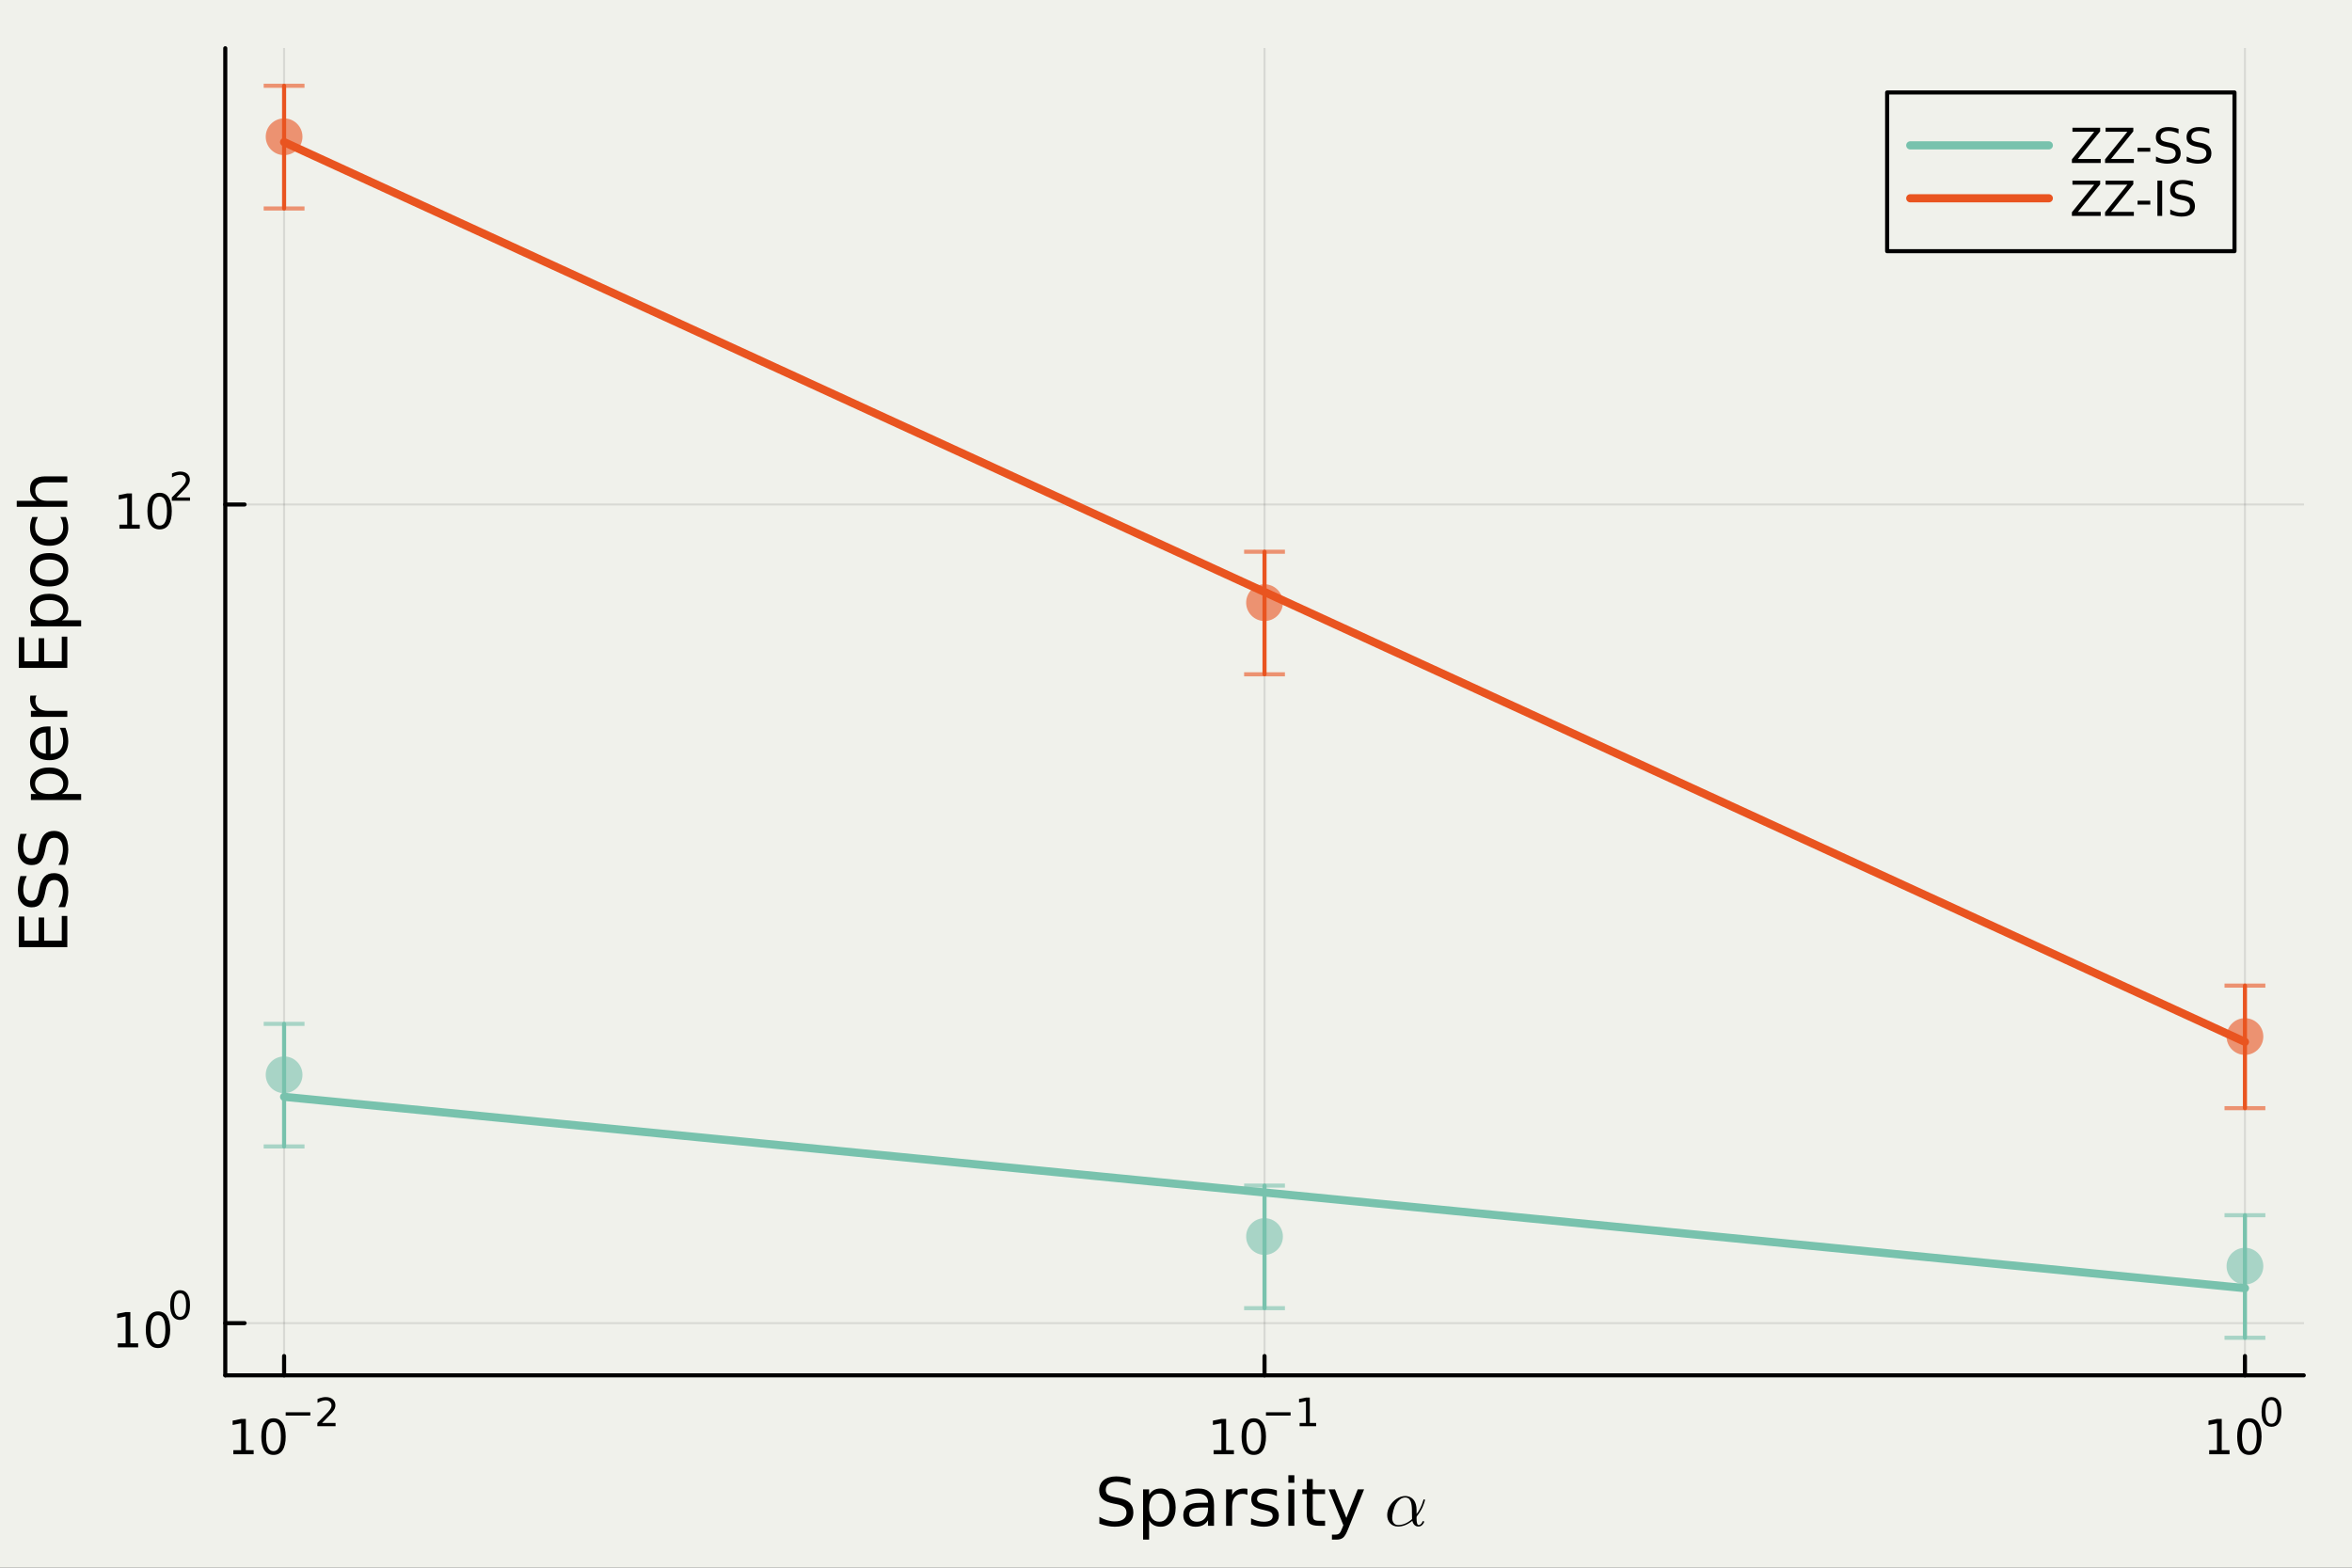 <?xml version="1.0" encoding="utf-8"?>
<svg xmlns="http://www.w3.org/2000/svg" xmlns:xlink="http://www.w3.org/1999/xlink" width="576" height="384" viewBox="0 0 2304 1536">
<rect x="0" y="0" width="2304" height="1536" fill="#333333" stroke="none"/>
<defs>
  <clipPath id="clip000">
    <rect x="0" y="0" width="2304" height="1536"/>
  </clipPath>
</defs>
<path clip-path="url(#clip000)" d="M0 1536 L2304 1536 L2304 8.52651e-14 L0 8.52651e-14  Z" fill="#f0f1eb" fill-rule="evenodd" fill-opacity="1"/>
<defs>
  <clipPath id="clip001">
    <rect x="460" y="0" width="1614" height="1536"/>
  </clipPath>
</defs>
<path clip-path="url(#clip000)" d="M220.677 1347.54 L2256.76 1347.54 L2256.76 47.244 L220.677 47.244  Z" fill="#f0f1eb" fill-rule="evenodd" fill-opacity="1"/>
<defs>
  <clipPath id="clip002">
    <rect x="220" y="47" width="2037" height="1301"/>
  </clipPath>
</defs>
<polyline clip-path="url(#clip002)" style="stroke:#000000; stroke-linecap:round; stroke-linejoin:round; stroke-width:2; stroke-opacity:0.1; fill:none" points="278.302,1347.54 278.302,47.244 "/>
<polyline clip-path="url(#clip002)" style="stroke:#000000; stroke-linecap:round; stroke-linejoin:round; stroke-width:2; stroke-opacity:0.1; fill:none" points="1238.72,1347.54 1238.72,47.244 "/>
<polyline clip-path="url(#clip002)" style="stroke:#000000; stroke-linecap:round; stroke-linejoin:round; stroke-width:2; stroke-opacity:0.1; fill:none" points="2199.13,1347.54 2199.13,47.244 "/>
<polyline clip-path="url(#clip000)" style="stroke:#000000; stroke-linecap:round; stroke-linejoin:round; stroke-width:4; stroke-opacity:1; fill:none" points="220.677,1347.54 2256.76,1347.54 "/>
<polyline clip-path="url(#clip000)" style="stroke:#000000; stroke-linecap:round; stroke-linejoin:round; stroke-width:4; stroke-opacity:1; fill:none" points="278.302,1347.54 278.302,1328.64 "/>
<polyline clip-path="url(#clip000)" style="stroke:#000000; stroke-linecap:round; stroke-linejoin:round; stroke-width:4; stroke-opacity:1; fill:none" points="1238.72,1347.54 1238.72,1328.64 "/>
<polyline clip-path="url(#clip000)" style="stroke:#000000; stroke-linecap:round; stroke-linejoin:round; stroke-width:4; stroke-opacity:1; fill:none" points="2199.13,1347.54 2199.13,1328.64 "/>
<path clip-path="url(#clip000)" d="M228.568 1420.89 L236.207 1420.89 L236.207 1394.53 L227.896 1396.19 L227.896 1391.94 L236.16 1390.27 L240.836 1390.27 L240.836 1420.89 L248.475 1420.89 L248.475 1424.83 L228.568 1424.83 L228.568 1420.89 Z" fill="#000000" fill-rule="nonzero" fill-opacity="1" /><path clip-path="url(#clip000)" d="M267.919 1393.35 Q264.308 1393.35 262.48 1396.91 Q260.674 1400.45 260.674 1407.58 Q260.674 1414.69 262.48 1418.25 Q264.308 1421.8 267.919 1421.8 Q271.554 1421.8 273.359 1418.25 Q275.188 1414.69 275.188 1407.58 Q275.188 1400.45 273.359 1396.91 Q271.554 1393.35 267.919 1393.35 M267.919 1389.64 Q273.73 1389.64 276.785 1394.25 Q279.864 1398.83 279.864 1407.58 Q279.864 1416.31 276.785 1420.92 Q273.73 1425.5 267.919 1425.5 Q262.109 1425.5 259.031 1420.92 Q255.975 1416.31 255.975 1407.58 Q255.975 1398.83 259.031 1394.25 Q262.109 1389.64 267.919 1389.64 Z" fill="#000000" fill-rule="nonzero" fill-opacity="1" /><path clip-path="url(#clip000)" d="M279.864 1383.74 L303.975 1383.74 L303.975 1386.94 L279.864 1386.94 L279.864 1383.74 Z" fill="#000000" fill-rule="nonzero" fill-opacity="1" /><path clip-path="url(#clip000)" d="M315.448 1394.22 L328.708 1394.22 L328.708 1397.42 L310.878 1397.42 L310.878 1394.22 Q313.041 1391.98 316.765 1388.22 Q320.507 1384.44 321.467 1383.35 Q323.291 1381.3 324.006 1379.89 Q324.739 1378.46 324.739 1377.09 Q324.739 1374.85 323.159 1373.44 Q321.598 1372.03 319.078 1372.03 Q317.291 1372.03 315.298 1372.65 Q313.323 1373.27 311.066 1374.53 L311.066 1370.69 Q313.36 1369.77 315.354 1369.3 Q317.348 1368.83 319.003 1368.83 Q323.366 1368.83 325.962 1371.01 Q328.557 1373.19 328.557 1376.84 Q328.557 1378.57 327.899 1380.13 Q327.259 1381.68 325.548 1383.78 Q325.078 1384.33 322.557 1386.94 Q320.037 1389.54 315.448 1394.22 Z" fill="#000000" fill-rule="nonzero" fill-opacity="1" /><path clip-path="url(#clip000)" d="M1188.83 1420.89 L1196.47 1420.89 L1196.47 1394.53 L1188.16 1396.19 L1188.16 1391.94 L1196.42 1390.27 L1201.1 1390.27 L1201.1 1420.89 L1208.74 1420.89 L1208.74 1424.83 L1188.83 1424.83 L1188.83 1420.89 Z" fill="#000000" fill-rule="nonzero" fill-opacity="1" /><path clip-path="url(#clip000)" d="M1228.18 1393.35 Q1224.57 1393.35 1222.74 1396.91 Q1220.94 1400.45 1220.94 1407.58 Q1220.94 1414.69 1222.74 1418.25 Q1224.57 1421.8 1228.18 1421.8 Q1231.82 1421.8 1233.62 1418.25 Q1235.45 1414.69 1235.45 1407.58 Q1235.45 1400.45 1233.62 1396.91 Q1231.82 1393.35 1228.18 1393.35 M1228.18 1389.64 Q1233.99 1389.64 1237.05 1394.25 Q1240.13 1398.83 1240.13 1407.58 Q1240.13 1416.31 1237.05 1420.92 Q1233.99 1425.5 1228.18 1425.5 Q1222.37 1425.5 1219.29 1420.92 Q1216.24 1416.31 1216.24 1407.58 Q1216.24 1398.83 1219.29 1394.25 Q1222.37 1389.64 1228.18 1389.64 Z" fill="#000000" fill-rule="nonzero" fill-opacity="1" /><path clip-path="url(#clip000)" d="M1240.13 1383.74 L1264.24 1383.74 L1264.24 1386.94 L1240.13 1386.94 L1240.13 1383.74 Z" fill="#000000" fill-rule="nonzero" fill-opacity="1" /><path clip-path="url(#clip000)" d="M1273.1 1394.22 L1279.3 1394.22 L1279.3 1372.8 L1272.55 1374.15 L1272.55 1370.69 L1279.27 1369.34 L1283.07 1369.34 L1283.07 1394.22 L1289.27 1394.22 L1289.27 1397.42 L1273.1 1397.42 L1273.1 1394.22 Z" fill="#000000" fill-rule="nonzero" fill-opacity="1" /><path clip-path="url(#clip000)" d="M2164.11 1420.89 L2171.75 1420.89 L2171.75 1394.53 L2163.44 1396.19 L2163.44 1391.94 L2171.71 1390.27 L2176.38 1390.27 L2176.38 1420.89 L2184.02 1420.89 L2184.02 1424.83 L2164.11 1424.83 L2164.11 1420.89 Z" fill="#000000" fill-rule="nonzero" fill-opacity="1" /><path clip-path="url(#clip000)" d="M2203.47 1393.35 Q2199.85 1393.35 2198.03 1396.91 Q2196.22 1400.45 2196.22 1407.58 Q2196.22 1414.69 2198.03 1418.25 Q2199.85 1421.8 2203.47 1421.8 Q2207.1 1421.8 2208.91 1418.25 Q2210.73 1414.69 2210.73 1407.58 Q2210.73 1400.45 2208.91 1396.91 Q2207.1 1393.35 2203.47 1393.35 M2203.47 1389.64 Q2209.28 1389.64 2212.33 1394.25 Q2215.41 1398.83 2215.41 1407.58 Q2215.41 1416.31 2212.33 1420.92 Q2209.28 1425.5 2203.47 1425.5 Q2197.66 1425.5 2194.58 1420.92 Q2191.52 1416.31 2191.52 1407.58 Q2191.52 1398.83 2194.58 1394.25 Q2197.66 1389.64 2203.47 1389.64 Z" fill="#000000" fill-rule="nonzero" fill-opacity="1" /><path clip-path="url(#clip000)" d="M2225.11 1371.84 Q2222.18 1371.84 2220.69 1374.74 Q2219.23 1377.61 2219.23 1383.41 Q2219.23 1389.18 2220.69 1392.08 Q2222.18 1394.95 2225.11 1394.95 Q2228.07 1394.95 2229.53 1392.08 Q2231.02 1389.18 2231.02 1383.41 Q2231.02 1377.61 2229.53 1374.74 Q2228.07 1371.84 2225.11 1371.84 M2225.11 1368.83 Q2229.84 1368.83 2232.32 1372.57 Q2234.82 1376.3 2234.82 1383.41 Q2234.82 1390.5 2232.32 1394.24 Q2229.84 1397.96 2225.11 1397.96 Q2220.39 1397.96 2217.89 1394.24 Q2215.41 1390.5 2215.41 1383.41 Q2215.41 1376.3 2217.89 1372.57 Q2220.39 1368.83 2225.11 1368.83 Z" fill="#000000" fill-rule="nonzero" fill-opacity="1" /><path clip-path="url(#clip000)" d="M1107.35 1448.98 L1107.35 1455.25 Q1103.69 1453.5 1100.44 1452.64 Q1097.19 1451.78 1094.17 1451.78 Q1088.92 1451.78 1086.05 1453.81 Q1083.22 1455.85 1083.22 1459.61 Q1083.22 1462.76 1085.1 1464.38 Q1087.01 1465.97 1092.29 1466.96 L1096.18 1467.75 Q1103.37 1469.12 1106.77 1472.59 Q1110.21 1476.03 1110.21 1481.82 Q1110.21 1488.73 1105.56 1492.29 Q1100.95 1495.86 1092.01 1495.86 Q1088.63 1495.86 1084.81 1495.1 Q1081.02 1494.33 1076.95 1492.84 L1076.95 1486.21 Q1080.87 1488.41 1084.62 1489.53 Q1088.38 1490.64 1092.01 1490.64 Q1097.51 1490.64 1100.5 1488.47 Q1103.5 1486.31 1103.5 1482.3 Q1103.5 1478.8 1101.33 1476.83 Q1099.2 1474.85 1094.3 1473.87 L1090.38 1473.1 Q1083.19 1471.67 1079.97 1468.61 Q1076.76 1465.56 1076.76 1460.12 Q1076.76 1453.81 1081.18 1450.19 Q1085.64 1446.56 1093.44 1446.56 Q1096.78 1446.56 1100.25 1447.16 Q1103.72 1447.77 1107.35 1448.98 Z" fill="#000000" fill-rule="nonzero" fill-opacity="1" /><path clip-path="url(#clip000)" d="M1125.65 1489.59 L1125.65 1508.49 L1119.76 1508.49 L1119.76 1459.29 L1125.65 1459.29 L1125.65 1464.7 Q1127.49 1461.52 1130.3 1459.99 Q1133.13 1458.43 1137.04 1458.43 Q1143.54 1458.43 1147.58 1463.58 Q1151.65 1468.74 1151.65 1477.14 Q1151.65 1485.55 1147.58 1490.7 Q1143.54 1495.86 1137.04 1495.86 Q1133.13 1495.86 1130.3 1494.33 Q1127.49 1492.77 1125.65 1489.59 M1145.57 1477.14 Q1145.57 1470.68 1142.9 1467.02 Q1140.26 1463.33 1135.61 1463.33 Q1130.96 1463.33 1128.29 1467.02 Q1125.65 1470.68 1125.65 1477.14 Q1125.65 1483.6 1128.29 1487.3 Q1130.96 1490.96 1135.61 1490.96 Q1140.26 1490.96 1142.9 1487.3 Q1145.57 1483.6 1145.57 1477.14 Z" fill="#000000" fill-rule="nonzero" fill-opacity="1" /><path clip-path="url(#clip000)" d="M1177.56 1477.02 Q1170.46 1477.02 1167.73 1478.64 Q1164.99 1480.26 1164.99 1484.18 Q1164.99 1487.3 1167.03 1489.14 Q1169.09 1490.96 1172.63 1490.96 Q1177.5 1490.96 1180.43 1487.52 Q1183.39 1484.05 1183.39 1478.32 L1183.39 1477.02 L1177.56 1477.02 M1189.24 1474.6 L1189.24 1494.94 L1183.39 1494.94 L1183.39 1489.53 Q1181.38 1492.77 1178.39 1494.33 Q1175.4 1495.86 1171.07 1495.86 Q1165.59 1495.86 1162.35 1492.8 Q1159.13 1489.72 1159.13 1484.56 Q1159.13 1478.54 1163.14 1475.49 Q1167.18 1472.43 1175.17 1472.43 L1183.39 1472.43 L1183.39 1471.86 Q1183.39 1467.82 1180.71 1465.62 Q1178.07 1463.39 1173.26 1463.39 Q1170.21 1463.39 1167.31 1464.13 Q1164.42 1464.86 1161.74 1466.32 L1161.74 1460.91 Q1164.96 1459.67 1167.98 1459.07 Q1171 1458.43 1173.87 1458.43 Q1181.6 1458.43 1185.42 1462.44 Q1189.24 1466.45 1189.24 1474.6 Z" fill="#000000" fill-rule="nonzero" fill-opacity="1" /><path clip-path="url(#clip000)" d="M1221.96 1464.76 Q1220.98 1464.19 1219.8 1463.93 Q1218.65 1463.65 1217.25 1463.65 Q1212.29 1463.65 1209.61 1466.9 Q1206.97 1470.11 1206.97 1476.16 L1206.97 1494.94 L1201.08 1494.94 L1201.08 1459.29 L1206.97 1459.29 L1206.97 1464.83 Q1208.82 1461.58 1211.78 1460.02 Q1214.74 1458.43 1218.97 1458.43 Q1219.57 1458.43 1220.31 1458.52 Q1221.04 1458.59 1221.93 1458.75 L1221.96 1464.76 Z" fill="#000000" fill-rule="nonzero" fill-opacity="1" /><path clip-path="url(#clip000)" d="M1250.83 1460.34 L1250.83 1465.88 Q1248.35 1464.6 1245.67 1463.97 Q1243 1463.33 1240.14 1463.33 Q1235.78 1463.33 1233.58 1464.67 Q1231.41 1466 1231.41 1468.68 Q1231.41 1470.71 1232.97 1471.89 Q1234.53 1473.04 1239.24 1474.09 L1241.25 1474.53 Q1247.49 1475.87 1250.1 1478.32 Q1252.74 1480.74 1252.74 1485.1 Q1252.74 1490.07 1248.79 1492.96 Q1244.88 1495.86 1238 1495.86 Q1235.14 1495.86 1232.02 1495.29 Q1228.93 1494.74 1225.49 1493.63 L1225.49 1487.58 Q1228.74 1489.27 1231.89 1490.13 Q1235.04 1490.96 1238.13 1490.96 Q1242.27 1490.96 1244.5 1489.56 Q1246.72 1488.12 1246.72 1485.55 Q1246.72 1483.16 1245.1 1481.89 Q1243.51 1480.61 1238.07 1479.44 L1236.03 1478.96 Q1230.59 1477.81 1228.17 1475.46 Q1225.75 1473.07 1225.75 1468.93 Q1225.75 1463.9 1229.31 1461.17 Q1232.88 1458.43 1239.44 1458.43 Q1242.68 1458.43 1245.55 1458.91 Q1248.41 1459.38 1250.83 1460.34 Z" fill="#000000" fill-rule="nonzero" fill-opacity="1" /><path clip-path="url(#clip000)" d="M1262.07 1459.29 L1267.92 1459.29 L1267.92 1494.94 L1262.07 1494.94 L1262.07 1459.29 M1262.07 1445.41 L1267.92 1445.41 L1267.92 1452.83 L1262.07 1452.83 L1262.07 1445.41 Z" fill="#000000" fill-rule="nonzero" fill-opacity="1" /><path clip-path="url(#clip000)" d="M1285.97 1449.17 L1285.97 1459.29 L1298.03 1459.29 L1298.03 1463.84 L1285.97 1463.84 L1285.97 1483.19 Q1285.97 1487.55 1287.15 1488.79 Q1288.36 1490.03 1292.02 1490.03 L1298.03 1490.03 L1298.03 1494.94 L1292.02 1494.94 Q1285.24 1494.94 1282.66 1492.42 Q1280.08 1489.88 1280.08 1483.19 L1280.08 1463.84 L1275.78 1463.84 L1275.78 1459.29 L1280.08 1459.29 L1280.08 1449.17 L1285.97 1449.17 Z" fill="#000000" fill-rule="nonzero" fill-opacity="1" /><path clip-path="url(#clip000)" d="M1320.57 1498.25 Q1318.08 1504.61 1315.73 1506.55 Q1313.37 1508.49 1309.43 1508.49 L1304.75 1508.49 L1304.75 1503.59 L1308.19 1503.59 Q1310.6 1503.59 1311.94 1502.45 Q1313.28 1501.3 1314.9 1497.04 L1315.95 1494.36 L1301.53 1459.29 L1307.74 1459.29 L1318.88 1487.17 L1330.02 1459.29 L1336.23 1459.29 L1320.57 1498.25 Z" fill="#000000" fill-rule="nonzero" fill-opacity="1" /><path clip-path="url(#clip000)" d="M1395.89 1469.69 Q1395.83 1470.01 1395.7 1470.59 Q1395.57 1471.14 1394.99 1472.87 Q1394.41 1474.61 1393.64 1476.39 Q1392.9 1478.12 1391.45 1480.57 Q1390.03 1482.99 1388.29 1485.18 Q1387.81 1485.76 1387.71 1486.11 Q1387.65 1486.43 1387.65 1487.5 Q1387.65 1494.2 1389.68 1494.2 Q1389.77 1494.2 1389.93 1494.2 Q1390.13 1494.16 1390.61 1494 Q1391.13 1493.81 1391.58 1493.52 Q1392.03 1493.2 1392.54 1492.55 Q1393.06 1491.88 1393.38 1490.97 Q1393.67 1490.33 1394.25 1490.33 Q1395.02 1490.33 1395.02 1490.97 Q1395.02 1492.13 1393.41 1493.91 Q1391.8 1495.68 1389.48 1495.68 Q1387.26 1495.68 1385.68 1494.23 Q1384.14 1492.75 1383.49 1490.11 Q1376.54 1495.68 1369.58 1495.68 Q1364.69 1495.68 1361.79 1492.49 Q1358.89 1489.27 1358.89 1484.5 Q1358.89 1479.93 1361.4 1475.58 Q1363.94 1471.23 1368.07 1468.53 Q1372.22 1465.79 1376.63 1465.79 Q1378.18 1465.79 1379.66 1466.21 Q1381.14 1466.59 1382.62 1467.59 Q1384.11 1468.59 1385.2 1470.11 Q1386.3 1471.62 1386.97 1474 Q1387.65 1476.39 1387.65 1479.38 L1387.65 1483.47 Q1391.9 1478.09 1394.12 1470.4 Q1394.44 1469.24 1394.64 1469.11 Q1394.77 1469.01 1395.09 1469.01 Q1395.41 1469.01 1395.6 1469.2 Q1395.83 1469.36 1395.86 1469.53 L1395.89 1469.69 M1383.24 1488.4 Q1383.11 1487.27 1383.11 1481.02 Q1383.11 1479.83 1383.11 1479.19 Q1383.11 1478.51 1383.04 1477.22 Q1382.98 1475.93 1382.85 1475.13 Q1382.75 1474.32 1382.53 1473.16 Q1382.3 1472.01 1381.98 1471.26 Q1381.66 1470.52 1381.14 1469.69 Q1380.66 1468.85 1380.02 1468.37 Q1379.4 1467.88 1378.5 1467.56 Q1377.63 1467.24 1376.57 1467.24 Q1375.25 1467.24 1373.86 1467.72 Q1372.51 1468.17 1370.77 1469.62 Q1369.03 1471.04 1367.58 1473.29 Q1366.07 1475.68 1364.91 1480.06 Q1363.78 1484.4 1363.78 1487.01 Q1363.78 1490.3 1365.3 1492.26 Q1366.81 1494.2 1369.71 1494.2 Q1376.63 1494.2 1383.24 1488.4 Z" fill="#000000" fill-rule="nonzero" fill-opacity="1" /><polyline clip-path="url(#clip002)" style="stroke:#000000; stroke-linecap:round; stroke-linejoin:round; stroke-width:2; stroke-opacity:0.1; fill:none" points="220.677,1296.39 2256.76,1296.39 "/>
<polyline clip-path="url(#clip002)" style="stroke:#000000; stroke-linecap:round; stroke-linejoin:round; stroke-width:2; stroke-opacity:0.1; fill:none" points="220.677,494.295 2256.76,494.295 "/>
<polyline clip-path="url(#clip000)" style="stroke:#000000; stroke-linecap:round; stroke-linejoin:round; stroke-width:4; stroke-opacity:1; fill:none" points="220.677,1347.54 220.677,47.244 "/>
<polyline clip-path="url(#clip000)" style="stroke:#000000; stroke-linecap:round; stroke-linejoin:round; stroke-width:4; stroke-opacity:1; fill:none" points="220.677,1296.39 239.575,1296.39 "/>
<polyline clip-path="url(#clip000)" style="stroke:#000000; stroke-linecap:round; stroke-linejoin:round; stroke-width:4; stroke-opacity:1; fill:none" points="220.677,494.295 239.575,494.295 "/>
<path clip-path="url(#clip000)" d="M115.411 1316.18 L123.05 1316.18 L123.05 1289.81 L114.74 1291.48 L114.74 1287.22 L123.004 1285.56 L127.68 1285.56 L127.68 1316.18 L135.319 1316.18 L135.319 1320.12 L115.411 1320.12 L115.411 1316.18 Z" fill="#000000" fill-rule="nonzero" fill-opacity="1" /><path clip-path="url(#clip000)" d="M154.763 1288.63 Q151.152 1288.63 149.323 1292.2 Q147.518 1295.74 147.518 1302.87 Q147.518 1309.98 149.323 1313.54 Q151.152 1317.08 154.763 1317.08 Q158.397 1317.08 160.203 1313.54 Q162.032 1309.98 162.032 1302.87 Q162.032 1295.74 160.203 1292.2 Q158.397 1288.63 154.763 1288.63 M154.763 1284.93 Q160.573 1284.93 163.629 1289.54 Q166.707 1294.12 166.707 1302.87 Q166.707 1311.6 163.629 1316.2 Q160.573 1320.79 154.763 1320.79 Q148.953 1320.79 145.874 1316.2 Q142.819 1311.6 142.819 1302.87 Q142.819 1294.12 145.874 1289.54 Q148.953 1284.93 154.763 1284.93 Z" fill="#000000" fill-rule="nonzero" fill-opacity="1" /><path clip-path="url(#clip000)" d="M176.412 1267.13 Q173.478 1267.13 171.992 1270.02 Q170.525 1272.9 170.525 1278.69 Q170.525 1284.47 171.992 1287.36 Q173.478 1290.24 176.412 1290.24 Q179.365 1290.24 180.832 1287.36 Q182.318 1284.47 182.318 1278.69 Q182.318 1272.9 180.832 1270.02 Q179.365 1267.13 176.412 1267.13 M176.412 1264.12 Q181.133 1264.12 183.616 1267.86 Q186.117 1271.58 186.117 1278.69 Q186.117 1285.78 183.616 1289.53 Q181.133 1293.25 176.412 1293.25 Q171.692 1293.25 169.19 1289.53 Q166.707 1285.78 166.707 1278.69 Q166.707 1271.58 169.19 1267.86 Q171.692 1264.12 176.412 1264.12 Z" fill="#000000" fill-rule="nonzero" fill-opacity="1" /><path clip-path="url(#clip000)" d="M116.991 514.088 L124.63 514.088 L124.63 487.722 L116.32 489.389 L116.32 485.13 L124.584 483.463 L129.26 483.463 L129.26 514.088 L136.899 514.088 L136.899 518.023 L116.991 518.023 L116.991 514.088 Z" fill="#000000" fill-rule="nonzero" fill-opacity="1" /><path clip-path="url(#clip000)" d="M156.343 486.542 Q152.732 486.542 150.903 490.106 Q149.098 493.648 149.098 500.778 Q149.098 507.884 150.903 511.449 Q152.732 514.991 156.343 514.991 Q159.977 514.991 161.783 511.449 Q163.611 507.884 163.611 500.778 Q163.611 493.648 161.783 490.106 Q159.977 486.542 156.343 486.542 M156.343 482.838 Q162.153 482.838 165.209 487.444 Q168.287 492.028 168.287 500.778 Q168.287 509.504 165.209 514.111 Q162.153 518.694 156.343 518.694 Q150.533 518.694 147.454 514.111 Q144.399 509.504 144.399 500.778 Q144.399 492.028 147.454 487.444 Q150.533 482.838 156.343 482.838 Z" fill="#000000" fill-rule="nonzero" fill-opacity="1" /><path clip-path="url(#clip000)" d="M172.858 487.415 L186.117 487.415 L186.117 490.613 L168.287 490.613 L168.287 487.415 Q170.45 485.177 174.174 481.416 Q177.917 477.635 178.876 476.544 Q180.7 474.494 181.415 473.084 Q182.149 471.654 182.149 470.281 Q182.149 468.043 180.569 466.633 Q179.008 465.222 176.488 465.222 Q174.701 465.222 172.707 465.843 Q170.732 466.463 168.475 467.723 L168.475 463.887 Q170.77 462.965 172.764 462.495 Q174.757 462.025 176.412 462.025 Q180.776 462.025 183.371 464.206 Q185.967 466.388 185.967 470.037 Q185.967 471.767 185.308 473.328 Q184.669 474.87 182.957 476.977 Q182.487 477.522 179.967 480.137 Q177.447 482.732 172.858 487.415 Z" fill="#000000" fill-rule="nonzero" fill-opacity="1" /><path clip-path="url(#clip000)" d="M18.404 928.052 L18.404 898.006 L23.815 898.006 L23.815 921.622 L37.883 921.622 L37.883 898.992 L43.294 898.992 L43.294 921.622 L60.513 921.622 L60.513 897.433 L65.924 897.433 L65.924 928.052 L18.404 928.052 Z" fill="#000000" fill-rule="nonzero" fill-opacity="1" /><path clip-path="url(#clip000)" d="M19.964 858.379 L26.234 858.379 Q24.483 862.039 23.624 865.286 Q22.765 868.532 22.765 871.556 Q22.765 876.808 24.802 879.672 Q26.839 882.505 30.595 882.505 Q33.745 882.505 35.369 880.627 Q36.96 878.718 37.947 873.434 L38.743 869.551 Q40.111 862.358 43.581 858.952 Q47.018 855.515 52.811 855.515 Q59.718 855.515 63.282 860.161 Q66.847 864.777 66.847 873.72 Q66.847 877.094 66.083 880.914 Q65.319 884.701 63.824 888.775 L57.203 888.775 Q59.399 884.86 60.513 881.105 Q61.627 877.349 61.627 873.72 Q61.627 868.214 59.463 865.222 Q57.299 862.23 53.288 862.23 Q49.787 862.23 47.814 864.395 Q45.84 866.527 44.854 871.429 L44.09 875.344 Q42.657 882.537 39.602 885.752 Q36.546 888.966 31.104 888.966 Q24.802 888.966 21.173 884.542 Q17.545 880.086 17.545 872.288 Q17.545 868.946 18.149 865.477 Q18.754 862.008 19.964 858.379 Z" fill="#000000" fill-rule="nonzero" fill-opacity="1" /><path clip-path="url(#clip000)" d="M19.964 817.002 L26.234 817.002 Q24.483 820.662 23.624 823.909 Q22.765 827.155 22.765 830.179 Q22.765 835.431 24.802 838.295 Q26.839 841.128 30.595 841.128 Q33.745 841.128 35.369 839.25 Q36.96 837.34 37.947 832.057 L38.743 828.174 Q40.111 820.981 43.581 817.575 Q47.018 814.137 52.811 814.137 Q59.718 814.137 63.282 818.784 Q66.847 823.4 66.847 832.343 Q66.847 835.717 66.083 839.537 Q65.319 843.324 63.824 847.398 L57.203 847.398 Q59.399 843.483 60.513 839.728 Q61.627 835.972 61.627 832.343 Q61.627 826.837 59.463 823.845 Q57.299 820.853 53.288 820.853 Q49.787 820.853 47.814 823.018 Q45.84 825.15 44.854 830.052 L44.09 833.967 Q42.657 841.16 39.602 844.375 Q36.546 847.589 31.104 847.589 Q24.802 847.589 21.173 843.165 Q17.545 838.709 17.545 830.911 Q17.545 827.569 18.149 824.1 Q18.754 820.63 19.964 817.002 Z" fill="#000000" fill-rule="nonzero" fill-opacity="1" /><path clip-path="url(#clip000)" d="M60.577 777.98 L79.483 777.98 L79.483 783.868 L30.276 783.868 L30.276 777.98 L35.687 777.98 Q32.504 776.134 30.976 773.333 Q29.417 770.501 29.417 766.586 Q29.417 760.093 34.573 756.05 Q39.729 751.976 48.132 751.976 Q56.535 751.976 61.691 756.05 Q66.847 760.093 66.847 766.586 Q66.847 770.501 65.319 773.333 Q63.76 776.134 60.577 777.98 M48.132 758.056 Q41.671 758.056 38.011 760.729 Q34.318 763.371 34.318 768.018 Q34.318 772.665 38.011 775.338 Q41.671 777.98 48.132 777.98 Q54.593 777.98 58.285 775.338 Q61.946 772.665 61.946 768.018 Q61.946 763.371 58.285 760.729 Q54.593 758.056 48.132 758.056 Z" fill="#000000" fill-rule="nonzero" fill-opacity="1" /><path clip-path="url(#clip000)" d="M46.636 711.777 L49.501 711.777 L49.501 738.704 Q55.548 738.322 58.731 735.075 Q61.882 731.797 61.882 725.972 Q61.882 722.599 61.054 719.448 Q60.227 716.265 58.572 713.145 L64.11 713.145 Q65.447 716.297 66.147 719.607 Q66.847 722.917 66.847 726.323 Q66.847 734.853 61.882 739.85 Q56.917 744.815 48.45 744.815 Q39.697 744.815 34.573 740.104 Q29.417 735.362 29.417 727.341 Q29.417 720.148 34.064 715.978 Q38.679 711.777 46.636 711.777 M44.917 717.633 Q40.111 717.697 37.247 720.339 Q34.382 722.949 34.382 727.277 Q34.382 732.179 37.151 735.139 Q39.92 738.067 44.949 738.513 L44.917 717.633 Z" fill="#000000" fill-rule="nonzero" fill-opacity="1" /><path clip-path="url(#clip000)" d="M35.751 681.508 Q35.178 682.495 34.923 683.672 Q34.637 684.818 34.637 686.219 Q34.637 691.184 37.883 693.857 Q41.098 696.499 47.145 696.499 L65.924 696.499 L65.924 702.387 L30.276 702.387 L30.276 696.499 L35.814 696.499 Q32.568 694.653 31.008 691.693 Q29.417 688.733 29.417 684.5 Q29.417 683.895 29.512 683.163 Q29.576 682.431 29.735 681.54 L35.751 681.508 Z" fill="#000000" fill-rule="nonzero" fill-opacity="1" /><path clip-path="url(#clip000)" d="M18.404 654.39 L18.404 624.344 L23.815 624.344 L23.815 647.961 L37.883 647.961 L37.883 625.331 L43.294 625.331 L43.294 647.961 L60.513 647.961 L60.513 623.771 L65.924 623.771 L65.924 654.39 L18.404 654.39 Z" fill="#000000" fill-rule="nonzero" fill-opacity="1" /><path clip-path="url(#clip000)" d="M60.577 607.793 L79.483 607.793 L79.483 613.681 L30.276 613.681 L30.276 607.793 L35.687 607.793 Q32.504 605.947 30.976 603.146 Q29.417 600.313 29.417 596.398 Q29.417 589.905 34.573 585.863 Q39.729 581.789 48.132 581.789 Q56.535 581.789 61.691 585.863 Q66.847 589.905 66.847 596.398 Q66.847 600.313 65.319 603.146 Q63.76 605.947 60.577 607.793 M48.132 587.868 Q41.671 587.868 38.011 590.542 Q34.318 593.184 34.318 597.831 Q34.318 602.478 38.011 605.151 Q41.671 607.793 48.132 607.793 Q54.593 607.793 58.285 605.151 Q61.946 602.478 61.946 597.831 Q61.946 593.184 58.285 590.542 Q54.593 587.868 48.132 587.868 Z" fill="#000000" fill-rule="nonzero" fill-opacity="1" /><path clip-path="url(#clip000)" d="M34.382 558.268 Q34.382 562.978 38.074 565.716 Q41.734 568.453 48.132 568.453 Q54.529 568.453 58.222 565.748 Q61.882 563.01 61.882 558.268 Q61.882 553.589 58.19 550.852 Q54.498 548.115 48.132 548.115 Q41.798 548.115 38.106 550.852 Q34.382 553.589 34.382 558.268 M29.417 558.268 Q29.417 550.629 34.382 546.268 Q39.347 541.908 48.132 541.908 Q56.885 541.908 61.882 546.268 Q66.847 550.629 66.847 558.268 Q66.847 565.939 61.882 570.299 Q56.885 574.628 48.132 574.628 Q39.347 574.628 34.382 570.299 Q29.417 565.939 29.417 558.268 Z" fill="#000000" fill-rule="nonzero" fill-opacity="1" /><path clip-path="url(#clip000)" d="M31.645 506.546 L37.119 506.546 Q35.751 509.029 35.082 511.544 Q34.382 514.026 34.382 516.572 Q34.382 522.27 38.011 525.421 Q41.607 528.572 48.132 528.572 Q54.657 528.572 58.285 525.421 Q61.882 522.27 61.882 516.572 Q61.882 514.026 61.214 511.544 Q60.513 509.029 59.145 506.546 L64.555 506.546 Q65.701 508.997 66.274 511.639 Q66.847 514.249 66.847 517.209 Q66.847 525.262 61.786 530.004 Q56.726 534.747 48.132 534.747 Q39.411 534.747 34.414 529.972 Q29.417 525.166 29.417 516.827 Q29.417 514.122 29.99 511.544 Q30.531 508.965 31.645 506.546 Z" fill="#000000" fill-rule="nonzero" fill-opacity="1" /><path clip-path="url(#clip000)" d="M44.408 466.729 L65.924 466.729 L65.924 472.585 L44.599 472.585 Q39.538 472.585 37.024 474.559 Q34.509 476.532 34.509 480.479 Q34.509 485.221 37.533 487.959 Q40.557 490.696 45.777 490.696 L65.924 490.696 L65.924 496.584 L16.399 496.584 L16.399 490.696 L35.814 490.696 Q32.6 488.595 31.008 485.762 Q29.417 482.898 29.417 479.174 Q29.417 473.031 33.236 469.88 Q37.024 466.729 44.408 466.729 Z" fill="#000000" fill-rule="nonzero" fill-opacity="1" /><polyline clip-path="url(#clip002)" style="stroke:#78c2ad; stroke-linecap:round; stroke-linejoin:round; stroke-width:4; stroke-opacity:1; fill:none" points="2199.13,1310.74 2199.13,1190.66 "/>
<polyline clip-path="url(#clip002)" style="stroke:#78c2ad; stroke-linecap:round; stroke-linejoin:round; stroke-width:4; stroke-opacity:1; fill:none" points="1238.72,1281.72 1238.72,1161.64 "/>
<polyline clip-path="url(#clip002)" style="stroke:#78c2ad; stroke-linecap:round; stroke-linejoin:round; stroke-width:4; stroke-opacity:1; fill:none" points="278.302,1123.27 278.302,1003.18 "/>
<line clip-path="url(#clip002)" x1="2219.13" y1="1310.74" x2="2179.13" y2="1310.74" style="stroke:#78c2ad; stroke-width:4; stroke-opacity:0.6"/>
<line clip-path="url(#clip002)" x1="2219.13" y1="1190.66" x2="2179.13" y2="1190.66" style="stroke:#78c2ad; stroke-width:4; stroke-opacity:0.6"/>
<line clip-path="url(#clip002)" x1="1258.72" y1="1281.72" x2="1218.72" y2="1281.72" style="stroke:#78c2ad; stroke-width:4; stroke-opacity:0.6"/>
<line clip-path="url(#clip002)" x1="1258.72" y1="1161.64" x2="1218.72" y2="1161.64" style="stroke:#78c2ad; stroke-width:4; stroke-opacity:0.6"/>
<line clip-path="url(#clip002)" x1="298.302" y1="1123.27" x2="258.302" y2="1123.27" style="stroke:#78c2ad; stroke-width:4; stroke-opacity:0.6"/>
<line clip-path="url(#clip002)" x1="298.302" y1="1003.18" x2="258.302" y2="1003.18" style="stroke:#78c2ad; stroke-width:4; stroke-opacity:0.6"/>
<circle clip-path="url(#clip002)" cx="2199.13" cy="1240.55" r="18" fill="#78c2ad" fill-rule="evenodd" fill-opacity="0.6" stroke="none"/>
<circle clip-path="url(#clip002)" cx="1238.72" cy="1211.53" r="18" fill="#78c2ad" fill-rule="evenodd" fill-opacity="0.6" stroke="none"/>
<circle clip-path="url(#clip002)" cx="278.302" cy="1053.08" r="18" fill="#78c2ad" fill-rule="evenodd" fill-opacity="0.6" stroke="none"/>
<polyline clip-path="url(#clip002)" style="stroke:#78c2ad; stroke-linecap:round; stroke-linejoin:round; stroke-width:8; stroke-opacity:1; fill:none" points="278.302,1074.65 297.704,1076.54 317.107,1078.44 336.509,1080.33 355.911,1082.22 375.314,1084.12 394.716,1086.01 414.118,1087.9 433.52,1089.8 452.923,1091.69 472.325,1093.58 491.727,1095.48 511.13,1097.37 530.532,1099.27 549.934,1101.16 569.337,1103.05 588.739,1104.95 608.141,1106.84 627.544,1108.73 646.946,1110.63 666.348,1112.52 685.751,1114.41 705.153,1116.31 724.555,1118.2 743.957,1120.1 763.36,1121.99 782.762,1123.88 802.164,1125.78 821.567,1127.67 840.969,1129.56 860.371,1131.46 879.774,1133.35 899.176,1135.25 918.578,1137.14 937.981,1139.03 957.383,1140.93 976.785,1142.82 996.188,1144.71 1015.59,1146.61 1034.99,1148.5 1054.39,1150.39 1073.8,1152.29 1093.2,1154.18 1112.6,1156.08 1132,1157.97 1151.41,1159.86 1170.81,1161.76 1190.21,1163.65 1209.61,1165.54 1229.02,1167.44 1248.42,1169.33 1267.82,1171.22 1287.22,1173.12 1306.62,1175.01 1326.03,1176.91 1345.43,1178.8 1364.83,1180.69 1384.23,1182.59 1403.64,1184.48 1423.04,1186.37 1442.44,1188.27 1461.84,1190.16 1481.25,1192.06 1500.65,1193.95 1520.05,1195.84 1539.45,1197.74 1558.85,1199.63 1578.26,1201.52 1597.66,1203.42 1617.06,1205.31 1636.46,1207.2 1655.87,1209.1 1675.27,1210.99 1694.67,1212.89 1714.07,1214.78 1733.48,1216.67 1752.88,1218.57 1772.28,1220.46 1791.68,1222.35 1811.08,1224.25 1830.49,1226.14 1849.89,1228.03 1869.29,1229.93 1888.69,1231.82 1908.1,1233.72 1927.5,1235.61 1946.9,1237.5 1966.3,1239.4 1985.71,1241.29 2005.11,1243.18 2024.51,1245.08 2043.91,1246.97 2063.31,1248.87 2082.72,1250.76 2102.12,1252.65 2121.52,1254.55 2140.92,1256.44 2160.33,1258.33 2179.73,1260.23 2199.13,1262.12 "/>
<polyline clip-path="url(#clip002)" style="stroke:#e95420; stroke-linecap:round; stroke-linejoin:round; stroke-width:4; stroke-opacity:1; fill:none" points="2199.13,1085.77 2199.13,965.694 "/>
<polyline clip-path="url(#clip002)" style="stroke:#e95420; stroke-linecap:round; stroke-linejoin:round; stroke-width:4; stroke-opacity:1; fill:none" points="1238.72,660.675 1238.72,540.583 "/>
<polyline clip-path="url(#clip002)" style="stroke:#e95420; stroke-linecap:round; stroke-linejoin:round; stroke-width:4; stroke-opacity:1; fill:none" points="278.302,204.275 278.302,84.045 "/>
<line clip-path="url(#clip002)" x1="2219.13" y1="1085.77" x2="2179.13" y2="1085.77" style="stroke:#e95420; stroke-width:4; stroke-opacity:0.6"/>
<line clip-path="url(#clip002)" x1="2219.13" y1="965.694" x2="2179.13" y2="965.694" style="stroke:#e95420; stroke-width:4; stroke-opacity:0.6"/>
<line clip-path="url(#clip002)" x1="1258.72" y1="660.675" x2="1218.72" y2="660.675" style="stroke:#e95420; stroke-width:4; stroke-opacity:0.6"/>
<line clip-path="url(#clip002)" x1="1258.72" y1="540.583" x2="1218.72" y2="540.583" style="stroke:#e95420; stroke-width:4; stroke-opacity:0.6"/>
<line clip-path="url(#clip002)" x1="298.302" y1="204.275" x2="258.302" y2="204.275" style="stroke:#e95420; stroke-width:4; stroke-opacity:0.6"/>
<line clip-path="url(#clip002)" x1="298.302" y1="84.045" x2="258.302" y2="84.045" style="stroke:#e95420; stroke-width:4; stroke-opacity:0.6"/>
<circle clip-path="url(#clip002)" cx="2199.13" cy="1015.58" r="18" fill="#e95420" fill-rule="evenodd" fill-opacity="0.6" stroke="none"/>
<circle clip-path="url(#clip002)" cx="1238.72" cy="590.477" r="18" fill="#e95420" fill-rule="evenodd" fill-opacity="0.6" stroke="none"/>
<circle clip-path="url(#clip002)" cx="278.302" cy="133.985" r="18" fill="#e95420" fill-rule="evenodd" fill-opacity="0.6" stroke="none"/>
<polyline clip-path="url(#clip002)" style="stroke:#e95420; stroke-linecap:round; stroke-linejoin:round; stroke-width:8; stroke-opacity:1; fill:none" points="278.302,139.216 297.704,148.121 317.107,157.026 336.509,165.931 355.911,174.836 375.314,183.741 394.716,192.646 414.118,201.551 433.52,210.456 452.923,219.362 472.325,228.267 491.727,237.172 511.13,246.077 530.532,254.982 549.934,263.887 569.337,272.792 588.739,281.697 608.141,290.602 627.544,299.507 646.946,308.412 666.348,317.317 685.751,326.222 705.153,335.127 724.555,344.032 743.957,352.937 763.36,361.842 782.762,370.747 802.164,379.652 821.567,388.557 840.969,397.462 860.371,406.367 879.774,415.272 899.176,424.177 918.578,433.082 937.981,441.987 957.383,450.892 976.785,459.797 996.188,468.702 1015.59,477.607 1034.99,486.512 1054.39,495.417 1073.8,504.322 1093.2,513.227 1112.6,522.132 1132,531.037 1151.41,539.942 1170.81,548.847 1190.21,557.752 1209.61,566.657 1229.02,575.562 1248.42,584.467 1267.82,593.372 1287.22,602.277 1306.62,611.182 1326.03,620.087 1345.43,628.992 1364.83,637.897 1384.23,646.803 1403.64,655.708 1423.04,664.613 1442.44,673.518 1461.84,682.423 1481.25,691.328 1500.65,700.233 1520.05,709.138 1539.45,718.043 1558.85,726.948 1578.26,735.853 1597.66,744.758 1617.06,753.663 1636.46,762.568 1655.87,771.473 1675.27,780.378 1694.67,789.283 1714.07,798.188 1733.48,807.093 1752.88,815.998 1772.28,824.903 1791.68,833.808 1811.08,842.713 1830.49,851.618 1849.89,860.523 1869.29,869.428 1888.69,878.333 1908.1,887.238 1927.5,896.143 1946.9,905.048 1966.3,913.953 1985.71,922.858 2005.11,931.763 2024.51,940.668 2043.91,949.573 2063.31,958.478 2082.72,967.383 2102.12,976.288 2121.52,985.193 2140.92,994.098 2160.33,1003 2179.73,1011.91 2199.13,1020.81 "/>
<path clip-path="url(#clip000)" d="M1848.64 246.107 L2188.89 246.107 L2188.89 90.587 L1848.64 90.587  Z" fill="#f0f1eb" fill-rule="evenodd" fill-opacity="1"/>
<polyline clip-path="url(#clip000)" style="stroke:#000000; stroke-linecap:round; stroke-linejoin:round; stroke-width:4; stroke-opacity:1; fill:none" points="1848.64,246.107 2188.89,246.107 2188.89,90.587 1848.64,90.587 1848.64,246.107 "/>
<polyline clip-path="url(#clip000)" style="stroke:#78c2ad; stroke-linecap:round; stroke-linejoin:round; stroke-width:8; stroke-opacity:1; fill:none" points="1871.26,142.427 2007,142.427 "/>
<path clip-path="url(#clip000)" d="M2030.15 125.147 L2057.31 125.147 L2057.31 128.712 L2035.45 155.772 L2057.84 155.772 L2057.84 159.707 L2029.62 159.707 L2029.62 156.142 L2051.47 129.082 L2030.15 129.082 L2030.15 125.147 Z" fill="#000000" fill-rule="nonzero" fill-opacity="1" /><path clip-path="url(#clip000)" d="M2062.63 125.147 L2089.78 125.147 L2089.78 128.712 L2067.93 155.772 L2090.31 155.772 L2090.31 159.707 L2062.1 159.707 L2062.1 156.142 L2083.95 129.082 L2062.63 129.082 L2062.63 125.147 Z" fill="#000000" fill-rule="nonzero" fill-opacity="1" /><path clip-path="url(#clip000)" d="M2093.93 144.823 L2106.4 144.823 L2106.4 148.619 L2093.93 148.619 L2093.93 144.823 Z" fill="#000000" fill-rule="nonzero" fill-opacity="1" /><path clip-path="url(#clip000)" d="M2134.09 126.281 L2134.09 130.842 Q2131.43 129.568 2129.06 128.943 Q2126.7 128.318 2124.5 128.318 Q2120.69 128.318 2118.6 129.8 Q2116.54 131.281 2116.54 134.013 Q2116.54 136.305 2117.91 137.485 Q2119.3 138.642 2123.14 139.36 L2125.96 139.939 Q2131.19 140.934 2133.67 143.457 Q2136.17 145.957 2136.17 150.17 Q2136.17 155.193 2132.79 157.786 Q2129.44 160.378 2122.93 160.378 Q2120.48 160.378 2117.7 159.823 Q2114.94 159.267 2111.98 158.179 L2111.98 153.365 Q2114.83 154.962 2117.56 155.772 Q2120.29 156.582 2122.93 156.582 Q2126.94 156.582 2129.11 155.008 Q2131.29 153.434 2131.29 150.517 Q2131.29 147.971 2129.71 146.536 Q2128.16 145.101 2124.6 144.383 L2121.75 143.828 Q2116.52 142.786 2114.18 140.564 Q2111.84 138.342 2111.84 134.383 Q2111.84 129.8 2115.06 127.161 Q2118.3 124.522 2123.97 124.522 Q2126.4 124.522 2128.93 124.962 Q2131.45 125.402 2134.09 126.281 Z" fill="#000000" fill-rule="nonzero" fill-opacity="1" /><path clip-path="url(#clip000)" d="M2164.18 126.281 L2164.18 130.842 Q2161.52 129.568 2159.16 128.943 Q2156.8 128.318 2154.6 128.318 Q2150.78 128.318 2148.69 129.8 Q2146.63 131.281 2146.63 134.013 Q2146.63 136.305 2148 137.485 Q2149.39 138.642 2153.23 139.36 L2156.06 139.939 Q2161.29 140.934 2163.76 143.457 Q2166.26 145.957 2166.26 150.17 Q2166.26 155.193 2162.88 157.786 Q2159.53 160.378 2153.02 160.378 Q2150.57 160.378 2147.79 159.823 Q2145.04 159.267 2142.07 158.179 L2142.07 153.365 Q2144.92 154.962 2147.65 155.772 Q2150.38 156.582 2153.02 156.582 Q2157.03 156.582 2159.2 155.008 Q2161.38 153.434 2161.38 150.517 Q2161.38 147.971 2159.81 146.536 Q2158.25 145.101 2154.69 144.383 L2151.84 143.828 Q2146.61 142.786 2144.27 140.564 Q2141.93 138.342 2141.93 134.383 Q2141.93 129.8 2145.15 127.161 Q2148.39 124.522 2154.06 124.522 Q2156.5 124.522 2159.02 124.962 Q2161.54 125.402 2164.18 126.281 Z" fill="#000000" fill-rule="nonzero" fill-opacity="1" /><polyline clip-path="url(#clip000)" style="stroke:#e95420; stroke-linecap:round; stroke-linejoin:round; stroke-width:8; stroke-opacity:1; fill:none" points="1871.26,194.267 2007,194.267 "/>
<path clip-path="url(#clip000)" d="M2030.15 176.987 L2057.31 176.987 L2057.31 180.552 L2035.45 207.612 L2057.84 207.612 L2057.84 211.547 L2029.62 211.547 L2029.62 207.982 L2051.47 180.922 L2030.15 180.922 L2030.15 176.987 Z" fill="#000000" fill-rule="nonzero" fill-opacity="1" /><path clip-path="url(#clip000)" d="M2062.63 176.987 L2089.78 176.987 L2089.78 180.552 L2067.93 207.612 L2090.31 207.612 L2090.31 211.547 L2062.1 211.547 L2062.1 207.982 L2083.95 180.922 L2062.63 180.922 L2062.63 176.987 Z" fill="#000000" fill-rule="nonzero" fill-opacity="1" /><path clip-path="url(#clip000)" d="M2093.93 196.663 L2106.4 196.663 L2106.4 200.459 L2093.93 200.459 L2093.93 196.663 Z" fill="#000000" fill-rule="nonzero" fill-opacity="1" /><path clip-path="url(#clip000)" d="M2113.37 176.987 L2118.05 176.987 L2118.05 211.547 L2113.37 211.547 L2113.37 176.987 Z" fill="#000000" fill-rule="nonzero" fill-opacity="1" /><path clip-path="url(#clip000)" d="M2148.07 178.121 L2148.07 182.682 Q2145.41 181.408 2143.05 180.783 Q2140.68 180.158 2138.49 180.158 Q2134.67 180.158 2132.58 181.64 Q2130.52 183.121 2130.52 185.853 Q2130.52 188.145 2131.89 189.325 Q2133.28 190.482 2137.12 191.2 L2139.94 191.779 Q2145.18 192.774 2147.65 195.297 Q2150.15 197.797 2150.15 202.01 Q2150.15 207.033 2146.77 209.626 Q2143.42 212.218 2136.91 212.218 Q2134.46 212.218 2131.68 211.663 Q2128.93 211.107 2125.96 210.019 L2125.96 205.205 Q2128.81 206.802 2131.54 207.612 Q2134.27 208.422 2136.91 208.422 Q2140.92 208.422 2143.09 206.848 Q2145.27 205.274 2145.27 202.357 Q2145.27 199.811 2143.69 198.376 Q2142.14 196.941 2138.58 196.223 L2135.73 195.668 Q2130.5 194.626 2128.16 192.404 Q2125.82 190.182 2125.82 186.223 Q2125.82 181.64 2129.04 179.001 Q2132.28 176.362 2137.95 176.362 Q2140.38 176.362 2142.91 176.802 Q2145.43 177.242 2148.07 178.121 Z" fill="#000000" fill-rule="nonzero" fill-opacity="1" /></svg>
